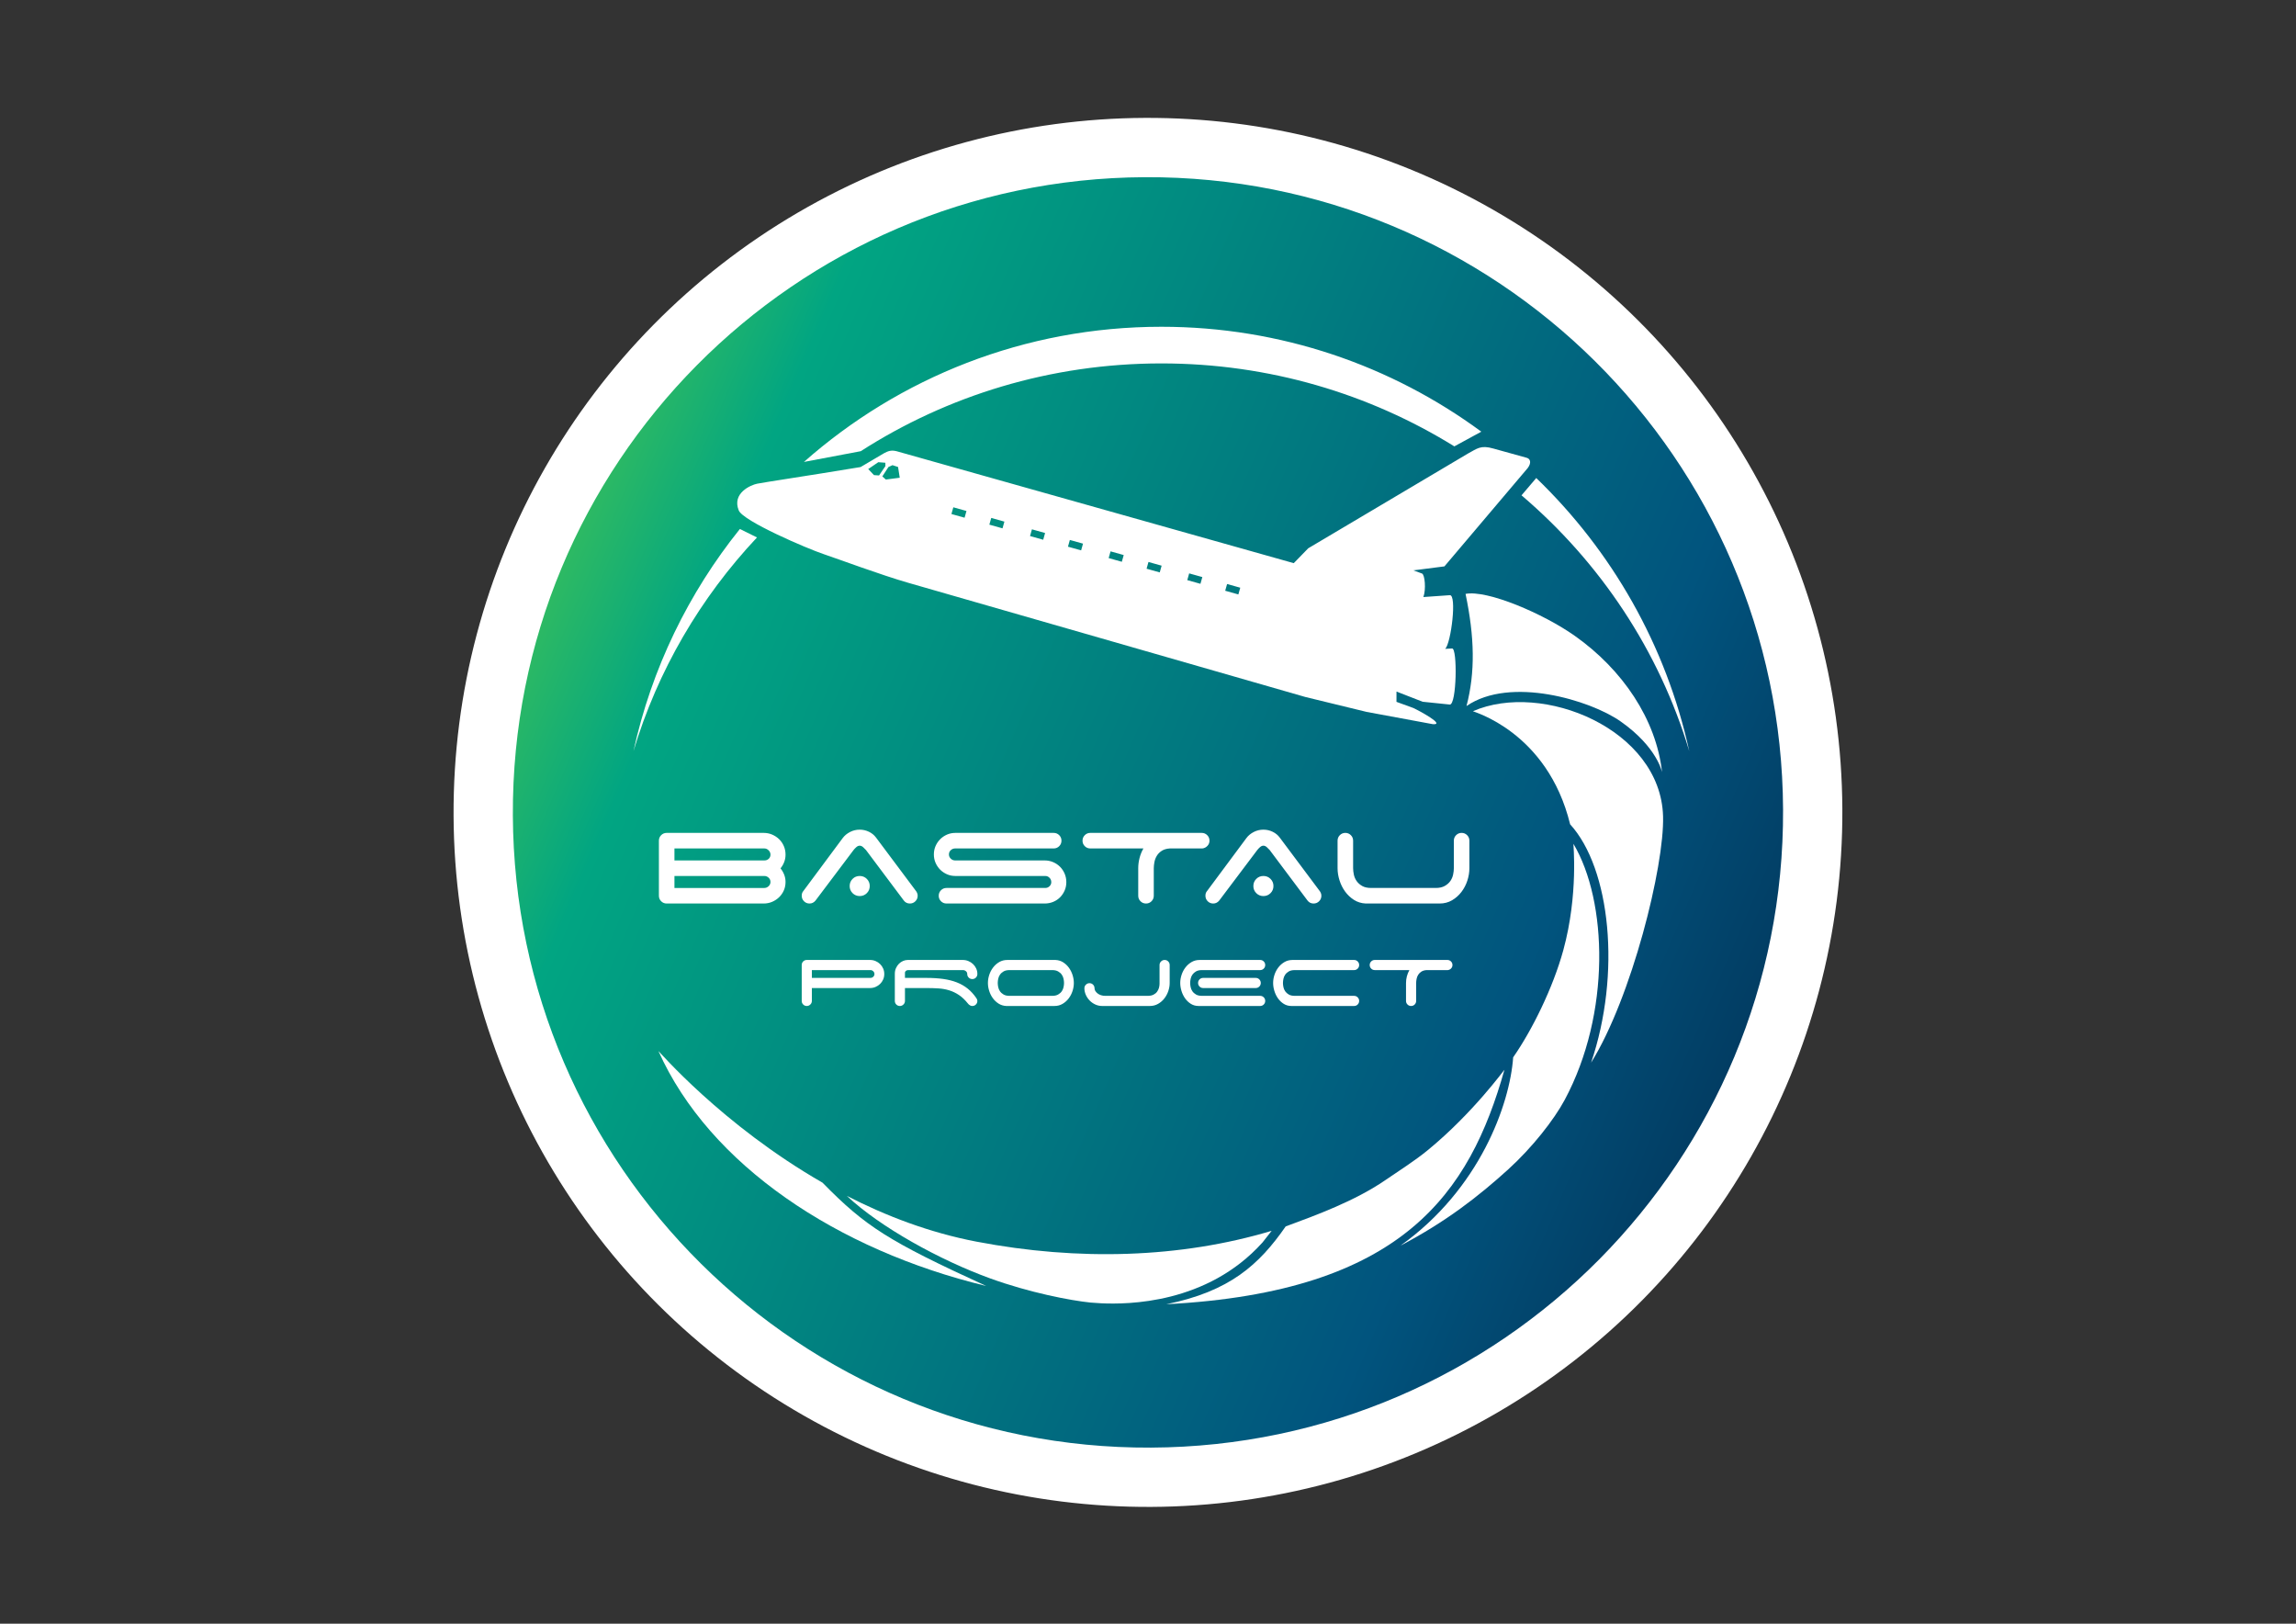<?xml version="1.0" encoding="UTF-8"?>
<!DOCTYPE svg PUBLIC "-//W3C//DTD SVG 1.1//EN" "http://www.w3.org/Graphics/SVG/1.1/DTD/svg11.dtd">
<!-- Creator: CorelDRAW 2021 (64-Bit) -->
<svg xmlns="http://www.w3.org/2000/svg" xml:space="preserve" width="297mm" height="210mm" version="1.1" style="shape-rendering:geometricPrecision; text-rendering:geometricPrecision; image-rendering:optimizeQuality; fill-rule:evenodd; clip-rule:evenodd"
viewBox="0 0 29700 21000"
 xmlns:xlink="http://www.w3.org/1999/xlink"
 xmlns:xodm="http://www.corel.com/coreldraw/odm/2003">
 <rect x="0" y="0" width="29700" height="21000" fill="#333333" stroke="none"/>
 <defs>
  <style type="text/css">
   <![CDATA[
    .fil0 {fill:white}
    .fil3 {fill:white;fill-rule:nonzero}
    .fil2 {fill:white}
    .fil1 {fill:url(#id0)}
   ]]>
  </style>
  <linearGradient id="id0" gradientUnits="userSpaceOnUse" x1="1797.62" y1="10997.65" x2="23324.29" y2="20257.45">
   <stop offset="0" style="stop-opacity:1; stop-color:#83E127"/>
   <stop offset="0.231" style="stop-opacity:1; stop-color:#01A582"/>
   <stop offset="0.729" style="stop-opacity:1; stop-color:#01547E"/>
   <stop offset="1" style="stop-opacity:1; stop-color:#042244"/>
  </linearGradient>
 </defs>
 <g id="Слой_x0020_1">
  <g id="_2028450774192">
   <circle class="fil0" transform="matrix(-1.264 0.006 0.006 1.264 14849.5 10507.1)" r="7106.25"/>
   <path class="fil1" d="M14810.49 2291.67c4537.27,-21.53 8232.92,3639.2 8254.44,8176.47 21.53,4537.27 -3639.2,8232.92 -8176.47,8254.44 -4537.27,21.53 -8232.92,-3639.2 -8254.44,-8176.47 -21.53,-4537.27 3639.2,-8232.92 8176.47,-8254.44z"/>
   <path class="fil2" d="M11593.81 5834.63l5141.58 1449.04 187.24 -192.42 2067.36 -1226.02c117.56,-62.94 162.36,-111.62 326.34,-64.47l432.47 119.97c47.64,13.21 63.55,64.48 14.05,131.54l-1078.29 1272.94 -401.76 51.58 111.37 40.81c37.47,13.73 54.01,205.61 18.07,304.19l341.46 -24c93.78,-9.82 17.22,618.84 -58.87,694.06l88.84 -4.88c70.85,-5.36 59.52,730.85 -29.82,725.22l-350.78 -36.22 -338.58 -131.55 -0.21 132.99 217.43 79.1c71.17,32.14 426.12,223.67 251.62,209.21l-855.53 -158.52 -792.41 -192.87 -5132.67 -1475.67c-359.61,-103.39 -893.41,-303.01 -1094.79,-370.7 -225.25,-75.71 -1046.28,-428.84 -1101.76,-566.61 -90.53,-224.81 156.92,-328.68 236.83,-345.15 78.46,-16.19 730.52,-115.85 837.49,-134.12l502.28 -81.69 300.93 -177.66c56.3,-30.28 93.77,-43.04 160.11,-28.1zm3958.96 1628.97l-170.22 -47.7 -24.4 87.07 170.23 47.69 24.39 -87.06zm490.53 137.44l-170.23 -47.7 -24.39 87.07 170.22 47.69 24.4 -87.06zm-1187.19 -332.64l170.23 47.69 -24.4 87.07 -170.22 -47.7 24.39 -87.06zm-490.52 -137.44l170.23 47.69 -24.4 87.07 -170.22 -47.7 24.39 -87.06zm-846.73 -237.25l-170.23 -47.69 -24.39 87.06 170.22 47.7 24.4 -87.07zm490.52 137.44l-170.22 -47.69 -24.4 87.06 170.23 47.7 24.39 -87.07zm-1187.18 -332.64l170.22 47.7 -24.39 87.07 -170.23 -47.7 24.4 -87.07zm-490.52 -137.44l170.22 47.7 -24.39 87.07 -170.23 -47.7 24.4 -87.07zm-714.81 -521.44l21.87 139.08 -179.95 23.4 -45.32 -40.42 78.98 -121.56 52.64 -23.98 71.78 23.48zm-255.5 -61.9l-130.56 88.84 74.83 78.31 65.49 4.35 81.93 -120.46 -0.43 -43.78 -91.26 -7.26z"/>
   <path class="fil0" d="M14245.59 16856c-46.76,-2.94 -93.54,-5.82 -140.2,-9.52 -258.97,-26.58 -787.05,-127.81 -1295.97,-312.17 -651.76,-236.09 -1426.52,-664.8 -1854.37,-1066.89l0.01 -0.13c503.77,258.36 1068.26,475.08 1676.79,591.51 1319.29,252.41 2639.39,212.62 3817.3,-140.01l-0.14 0.35c0,0 -116.23,148.28 -117.6,149.8 -720.34,800.49 -1751.88,802.02 -2085.82,787.06z"/>
   <path class="fil0" d="M12756.87 16632c-1921.68,-463.36 -3580.28,-1563.21 -4239.31,-3037.48 -6.8,-15.19 816.11,952.34 2121.97,1701.36l0.37 0.4c556.52,567.35 852.3,756.36 2116.97,1335.72z"/>
   <path class="fil0" d="M15086.7 16868.12c3065.78,-158.92 3924.89,-1442.66 4373.88,-3032.11 2.49,-8.81 -402.36,556.37 -992.27,1039.99 -167.13,137.02 -358,256.81 -549.74,388.15 -391.95,268.5 -889.26,450.93 -1287.45,597.59 -344.64,495.64 -722.86,839.87 -1544.42,1006.38z"/>
   <path class="fil0" d="M18115.87 16110.17c587.94,-308.22 1011.86,-639.18 1394.47,-986.64 311.62,-283.01 592.96,-643.07 729.67,-898.11 599.05,-1117.51 554.33,-2570.6 113.37,-3311.66 -4.62,-7.74 67.42,649.83 -131.05,1374.91 -133.64,488.23 -405.72,1038.18 -648.77,1386.02 -42.64,608.25 -434.99,1707.77 -1457.69,2435.48z"/>
   <path class="fil0" d="M20581.63 13743.9c524.2,-841.16 948.82,-2541.13 930.99,-3186.28 -31.14,-1126.84 -1562.07,-1752.66 -2459.61,-1358.95 -8.29,3.63 963.7,260.39 1257.39,1462.18 522.09,571.3 662.02,1932.56 271.23,3083.05z"/>
   <path class="fil0" d="M18957.75 7681.01c280.13,-54.23 1003.35,253.49 1412.61,542.3 616.75,435.25 1053.57,1078.92 1129.38,1763.73 1,9.05 -55.99,-320.89 -539.02,-658.55 -389.35,-272.16 -1423.92,-586.68 -1990.76,-196.95 114.45,-437.89 105.06,-888.62 -12.21,-1450.53z"/>
   <path class="fil3" d="M8724.32 11484.45l1162.57 0c20.94,0 39.45,-7.68 55.51,-23.03 16.06,-15.37 24.08,-33.53 24.08,-54.47 0,-22.34 -8.02,-40.85 -24.08,-55.51 -16.06,-14.66 -34.57,-21.99 -55.51,-21.99l-1162.57 0 0 155zm0 -511.11l0 155.01 1164.67 0c20.94,0 39.09,-6.98 54.46,-20.95 15.36,-13.96 23.03,-32.12 23.03,-54.46 0,-20.95 -8.02,-39.45 -24.08,-55.5 -16.06,-16.06 -34.57,-24.1 -55.51,-24.1l-1162.57 0zm-100.55 712.21c-27.92,0 -51.67,-9.78 -71.22,-29.33 -19.55,-19.55 -29.32,-43.29 -29.32,-71.22l0 -712.21c0,-27.92 9.77,-51.67 29.32,-71.22 19.55,-19.54 43.3,-29.32 71.22,-29.32l1254.74 0c39.1,0 75.76,7.33 109.98,21.99 34.21,14.67 64.23,34.57 90.07,59.7 25.84,25.14 46.08,54.82 60.74,89.02 14.67,34.22 21.99,70.88 21.99,109.98 0,34.92 -5.93,67.38 -17.8,97.41 -11.86,30.02 -27.57,56.9 -47.13,80.64 19.56,23.74 35.27,50.62 47.13,80.65 11.87,30.03 17.8,61.79 17.8,95.31 0,39.1 -7.32,75.41 -21.99,108.93 -14.66,33.51 -34.9,62.84 -60.74,87.98 -25.84,25.13 -55.86,45.03 -90.07,59.69 -34.22,14.67 -70.88,22 -109.98,22l-1254.74 0zm2367.03 -226.23c0,-36.31 12.58,-67.04 37.72,-92.17 25.12,-25.14 55.85,-37.7 92.16,-37.7 36.31,0 67.03,12.56 92.16,37.7 25.14,25.13 37.72,55.86 37.72,92.17 0,36.31 -12.58,67.03 -37.72,92.17 -25.13,25.13 -55.85,37.7 -92.16,37.7 -36.31,0 -67.04,-12.57 -92.16,-37.7 -25.14,-25.14 -37.72,-55.86 -37.72,-92.17zm-441.98 188.52c-20.94,25.14 -46.78,37.71 -77.5,37.71 -27.93,0 -51.68,-9.78 -71.23,-29.33 -19.54,-19.55 -29.32,-43.29 -29.32,-71.22 0,-25.14 6.98,-45.39 20.95,-60.75l509.01 -684.97c23.75,-32.11 55.17,-58.3 94.26,-78.55 39.11,-20.25 81.01,-30.38 125.69,-30.38 41.89,0 81.69,9.08 119.4,27.23 37.71,18.16 68.43,43.29 92.17,75.41l509.02 680.78c8.37,9.78 15.35,20.6 20.95,32.48 5.58,11.87 8.37,24.78 8.37,38.75 0,27.93 -9.78,51.67 -29.32,71.22 -19.56,19.55 -43.3,29.33 -71.23,29.33 -33.51,0 -60.04,-13.26 -79.6,-39.81l-488.07 -651.45c-9.77,-11.17 -21.99,-23.39 -36.65,-36.66 -14.66,-13.26 -29.68,-19.9 -45.04,-19.9 -15.36,0 -30.38,6.64 -45.04,19.9 -14.66,13.27 -26.19,25.49 -34.56,36.66l-492.26 653.55zm1809.84 -318.39c-39.1,0 -75.41,-7.34 -108.92,-22 -33.52,-14.66 -62.85,-34.56 -87.99,-59.7 -25.12,-25.14 -45.03,-54.46 -59.69,-87.98 -14.67,-33.51 -22,-69.82 -22,-108.92 0,-39.11 7.33,-75.42 22,-108.93 14.66,-33.51 34.57,-62.84 59.69,-87.98 25.14,-25.13 54.47,-45.03 87.99,-59.7 33.51,-14.66 69.82,-21.99 108.92,-21.99l1271.5 0c27.93,0 51.66,9.78 71.22,29.32 19.55,19.55 29.33,43.3 29.33,71.22 0,27.93 -9.78,51.68 -29.33,71.22 -19.56,19.55 -43.29,29.33 -71.22,29.33l-1275.69 0c-20.94,0 -39.45,7.33 -55.51,21.99 -16.06,14.67 -24.09,33.17 -24.09,55.52 0,20.95 8.03,39.1 24.09,54.46 16.06,15.36 34.57,23.04 55.51,23.04l1158.38 0c39.11,0 75.77,7.33 109.97,22 34.22,14.65 63.89,34.56 89.03,59.7 25.14,25.14 45.04,54.8 59.7,89.02 14.66,34.21 22,70.87 22,109.98 0,39.09 -7.34,75.4 -22,108.92 -14.66,33.52 -34.56,62.84 -59.7,87.98 -25.14,25.14 -54.81,44.68 -89.03,58.65 -34.2,13.97 -70.86,20.95 -109.97,20.95l-1269.4 0c-27.92,0 -51.67,-9.78 -71.22,-29.33 -19.55,-19.55 -29.32,-43.29 -29.32,-71.22 0,-27.93 9.77,-51.67 29.32,-71.23 19.55,-19.54 43.3,-29.32 71.22,-29.32l1277.78 0c20.95,0 39.1,-7.32 54.46,-21.99 15.36,-14.66 23.05,-32.46 23.05,-53.41 0,-22.35 -7.69,-41.2 -23.05,-56.56 -15.36,-15.36 -33.51,-23.04 -54.46,-23.04l-1162.57 0zm3186.07 -557.2c27.93,0 51.67,9.78 71.23,29.32 19.54,19.55 29.32,43.3 29.32,71.22 0,26.54 -9.08,49.23 -27.23,68.08 -18.16,18.85 -39.81,29.68 -64.94,32.47l-421.04 0c-41.89,2.8 -76.46,12.91 -103.69,30.38 -27.23,17.45 -48.53,38.75 -63.89,63.88 -15.36,25.14 -25.84,52.37 -31.42,81.69 -5.59,29.33 -8.37,55.87 -8.37,79.6l0 356.11c0,27.93 -9.78,51.67 -29.33,71.22 -19.56,19.55 -43.29,29.33 -71.23,29.33 -27.93,0 -51.66,-9.78 -71.22,-29.33 -19.55,-19.55 -29.33,-43.29 -29.33,-71.22l0 -356.11c0,-43.29 5.59,-86.92 16.77,-130.91 11.17,-44 27.93,-85.54 50.27,-124.64l-687.07 0c-27.92,0 -51.67,-9.78 -71.23,-29.33 -19.54,-19.54 -29.31,-43.29 -29.31,-71.22 0,-27.92 9.77,-51.67 29.31,-71.22 19.56,-19.54 43.31,-29.32 71.23,-29.32l1441.17 0zm668.21 687.07c0,-36.31 12.57,-67.04 37.71,-92.17 25.13,-25.14 55.86,-37.7 92.17,-37.7 36.31,0 67.03,12.56 92.16,37.7 25.14,25.13 37.71,55.86 37.71,92.17 0,36.31 -12.57,67.03 -37.71,92.17 -25.13,25.13 -55.85,37.7 -92.16,37.7 -36.31,0 -67.04,-12.57 -92.17,-37.7 -25.14,-25.14 -37.71,-55.86 -37.71,-92.17zm-441.98 188.52c-20.95,25.14 -46.78,37.71 -77.51,37.71 -27.92,0 -51.67,-9.78 -71.22,-29.33 -19.55,-19.55 -29.32,-43.29 -29.32,-71.22 0,-25.14 6.98,-45.39 20.94,-60.75l509.02 -684.97c23.74,-32.11 55.16,-58.3 94.26,-78.55 39.11,-20.25 81,-30.38 125.69,-30.38 41.89,0 81.68,9.08 119.4,27.23 37.7,18.16 68.43,43.29 92.16,75.41l509.03 680.78c8.37,9.78 15.35,20.6 20.94,32.48 5.59,11.87 8.38,24.78 8.38,38.75 0,27.93 -9.78,51.67 -29.32,71.22 -19.56,19.55 -43.3,29.33 -71.23,29.33 -33.51,0 -60.04,-13.26 -79.6,-39.81l-488.08 -651.45c-9.76,-11.17 -21.99,-23.39 -36.64,-36.66 -14.67,-13.26 -29.68,-19.9 -45.04,-19.9 -15.37,0 -30.38,6.64 -45.05,19.9 -14.65,13.27 -26.18,25.49 -34.55,36.66l-492.26 653.55zm1732.33 -418.95c0,25.14 3.15,52.72 9.43,82.75 6.28,30.03 18.15,57.6 35.6,82.74 17.47,25.14 41.2,46.44 71.23,63.89 30.03,17.45 69.47,26.18 118.35,26.18l833.7 0c47.48,0 86.59,-8.73 117.31,-26.18 30.71,-17.45 54.81,-38.75 72.26,-63.89 17.46,-25.14 29.33,-52.71 35.61,-82.74 6.29,-30.03 9.43,-57.61 9.43,-82.75l0 -356.1c0,-27.92 9.78,-51.67 29.32,-71.22 19.56,-19.54 43.3,-29.32 71.23,-29.32 27.92,0 51.67,9.78 71.21,29.32 19.56,19.55 29.33,43.3 29.33,71.22l0 356.1c0,53.08 -8.73,106.49 -26.18,160.26 -17.45,53.76 -42.94,102.63 -76.45,146.63 -33.52,43.98 -74.02,79.95 -121.5,107.87 -47.48,27.93 -101.25,41.9 -161.29,41.9l-955.2 0c-57.26,-2.8 -108.23,-18.5 -152.91,-47.14 -44.7,-28.62 -82.75,-64.58 -114.17,-107.87 -31.42,-43.3 -55.5,-91.48 -72.26,-144.54 -16.77,-53.07 -25.14,-105.44 -25.14,-157.11l0 -356.1c0,-27.92 9.78,-51.67 29.32,-71.22 19.56,-19.54 43.3,-29.32 71.23,-29.32 27.92,0 51.67,9.78 71.21,29.32 19.56,19.55 29.33,43.3 29.33,71.22l0 356.1z"/>
   <path class="fil3" d="M10501.85 12546.51l0 101.05 757.79 0c13.65,0 25.71,-4.78 36.17,-14.35 10.47,-9.55 15.7,-21.61 15.7,-36.18 0,-13.66 -5.23,-25.49 -15.7,-35.5 -10.46,-10.02 -22.52,-15.02 -36.17,-15.02l-757.79 0zm752.32 -131.07c25.48,0 49.38,4.78 71.69,14.33 22.29,9.56 41.87,22.53 58.7,38.92 16.85,16.38 30.05,35.5 39.6,57.34 9.56,21.85 14.34,45.51 14.34,71 0,25.49 -4.78,49.16 -14.34,71.01 -9.55,21.84 -22.75,40.96 -39.6,57.34 -16.83,16.38 -36.41,29.36 -58.7,38.91 -22.31,9.56 -46.21,14.34 -71.69,14.34l-752.32 0 0 166.57c0,18.21 -6.6,33.68 -19.8,46.43 -13.21,12.74 -28.46,19.11 -45.74,19.11 -18.21,0 -33.69,-6.37 -46.43,-19.11 -12.74,-12.75 -19.11,-28.22 -19.11,-46.43l0 -464.23c0,-18.21 6.37,-33.67 19.11,-46.42 12.74,-12.75 28.22,-19.11 46.43,-19.11l817.86 0zm1388.6 529.76c0,18.21 -6.38,33.68 -19.11,46.43 -12.75,12.74 -28.23,19.11 -46.43,19.11 -9.11,0 -17.29,-1.82 -24.57,-5.45 -7.29,-3.65 -14.12,-8.2 -20.48,-13.66 -5.47,-5.47 -9.57,-10.02 -12.3,-13.65 -37.31,-46.43 -75.77,-82.84 -115.38,-109.23 -39.59,-26.41 -81.23,-46.43 -124.92,-60.09 -43.7,-13.65 -89.89,-22.06 -138.59,-25.26 -48.7,-3.18 -100.82,-4.77 -156.34,-4.77l-278.53 0 0 166.57c0,18.21 -6.6,33.68 -19.8,46.43 -13.2,12.74 -28.46,19.11 -45.74,19.11 -18.21,0 -33.69,-6.37 -46.43,-19.11 -12.74,-12.75 -19.11,-28.22 -19.11,-46.43l0 -350.9c0,-27.31 5,-51.89 15.02,-73.73 10.01,-21.85 22.76,-40.51 38.22,-55.98 15.48,-15.48 33.23,-27.54 53.26,-36.19 20.03,-8.64 40.04,-12.96 60.07,-12.96l712.73 0c25.5,0 49.61,4.78 72.37,14.33 22.76,9.56 42.78,22.53 60.08,38.92 17.29,16.38 30.95,35.5 40.96,57.34 10.01,21.85 15.02,45.51 15.02,71 0,18.2 -6.38,33.68 -19.11,46.43 -12.75,12.73 -28.23,19.11 -46.43,19.11 -18.21,0 -33.67,-6.38 -46.42,-19.11 -12.75,-12.75 -19.11,-28.23 -19.11,-46.43 0,-13.66 -4.79,-25.03 -14.35,-34.14 -9.55,-9.1 -20.71,-14.56 -33.44,-16.38l-715.47 0c-11.83,0 -21.39,2.97 -28.67,8.88 -7.29,5.92 -11.84,12.97 -13.65,21.16l0 71.01 278.53 0c80.1,0 152.47,4.55 217.09,13.65 64.64,9.1 123.12,23.89 175.46,44.37 52.34,20.48 99.22,47.34 140.63,80.56 41.42,33.22 78.52,73.96 111.28,122.2 9.11,11.83 13.66,24.12 13.66,36.86zm968.05 -65.53c30.96,0 56.44,-5.69 76.47,-17.07 20.03,-11.38 35.73,-25.26 47.11,-41.64 11.38,-16.38 19.11,-34.36 23.21,-53.94 4.1,-19.56 6.15,-37.54 6.15,-53.93 0,-16.39 -2.05,-34.37 -6.15,-53.93 -4.1,-19.57 -11.83,-37.55 -23.21,-53.94 -11.38,-16.38 -27.08,-30.26 -47.11,-41.64 -20.03,-11.37 -45.51,-17.07 -76.47,-17.07l-551.61 0c-31.86,0 -57.57,5.7 -77.14,17.07 -19.58,11.38 -35.05,25.26 -46.42,41.64 -11.38,16.39 -19.13,34.37 -23.22,53.94 -4.09,19.56 -6.14,37.54 -6.14,53.93 0,16.39 2.05,34.37 6.14,53.93 4.09,19.58 11.84,37.56 23.22,53.94 11.37,16.38 26.84,30.26 46.42,41.64 19.57,11.38 45.28,17.07 77.14,17.07l551.61 0zm279.91 -166.58c0,34.59 -5.69,69.41 -17.06,104.45 -11.38,35.05 -27.99,66.91 -49.84,95.58 -21.85,28.67 -48.24,52.11 -79.2,70.31 -30.94,18.21 -65.99,27.31 -105.13,27.31l-622.62 0c-37.32,-1.82 -70.55,-12.05 -99.67,-30.71 -29.13,-18.66 -53.93,-42.11 -74.41,-70.32 -20.48,-28.23 -36.19,-59.62 -47.11,-94.22 -10.93,-34.59 -16.38,-68.72 -16.38,-102.4 0,-34.59 5.68,-69.41 17.06,-104.45 11.38,-35.05 28,-66.91 49.84,-95.57 21.85,-28.68 48.25,-52.12 79.19,-70.32 30.95,-18.21 65.99,-27.31 105.13,-27.31l622.62 0c37.32,1.81 70.55,12.06 99.68,30.72 29.13,18.65 53.93,42.1 74.41,70.31 20.48,28.22 36.18,59.62 47.11,94.21 10.92,34.6 16.38,68.74 16.38,102.41zm267.62 68.27c0,12.74 3.63,24.8 10.91,36.18 7.29,11.38 17.08,21.85 29.36,31.41 12.29,9.55 26.85,17.07 43.69,22.53 16.85,5.45 34.82,8.19 53.94,8.19l550.25 0c30.04,0 54.84,-5.01 74.42,-15.02 19.56,-10.01 35.04,-22.76 46.42,-38.23 11.37,-15.48 19.57,-32.32 24.57,-50.52 5.01,-18.21 7.51,-35.51 7.51,-51.89l0 -243.04c0,-18.21 6.6,-33.67 19.8,-46.42 13.2,-12.75 28.44,-19.11 45.74,-19.11 18.21,0 33.68,6.36 46.42,19.11 12.75,12.75 19.12,28.21 19.12,46.42l0 232.12c0,34.59 -5.92,69.41 -17.75,104.45 -11.83,35.05 -28.9,66.91 -51.21,95.58 -22.29,28.67 -49.37,52.11 -81.23,70.31 -31.86,18.21 -67.36,27.31 -106.5,27.31l-617.16 0c-30.95,0 -60.31,-6.37 -88.07,-19.11 -27.76,-12.75 -52.11,-29.81 -73.04,-51.21 -20.94,-21.38 -37.56,-45.96 -49.84,-73.72 -12.29,-27.76 -18.43,-56.21 -18.43,-85.34 0,-18.21 6.6,-33.68 19.8,-46.42 13.19,-12.75 28.44,-19.11 45.74,-19.11 18.2,0 33.68,6.36 46.42,19.11 12.74,12.74 19.12,28.21 19.12,46.42zm2084.94 -133.8c18.21,0 33.69,6.36 46.42,19.11 12.75,12.75 19.12,28.21 19.12,46.42 0,18.2 -6.37,33.68 -19.12,46.43 -12.73,12.73 -28.21,19.11 -46.42,19.11l-679.96 0c-18.21,0 -33.68,-6.38 -46.42,-19.11 -12.75,-12.75 -19.12,-28.23 -19.12,-46.43 0,-18.21 6.37,-33.67 19.12,-46.42 12.74,-12.75 28.21,-19.11 46.42,-19.11l679.96 0zm-694.97 -101.05c-31.86,0 -57.59,5.7 -77.15,17.07 -19.57,11.38 -35.05,25.26 -46.43,41.64 -11.38,16.39 -19.11,34.37 -23.21,53.94 -4.1,19.56 -6.15,37.54 -6.15,53.93 0,16.39 2.05,34.37 6.15,53.93 4.1,19.58 11.83,37.56 23.21,53.94 11.38,16.38 26.86,30.26 46.43,41.64 19.56,11.38 45.29,17.07 77.15,17.07l752.32 0c18.2,0 33.68,6.36 46.43,19.11 12.73,12.75 19.11,28.22 19.11,46.42 0,18.21 -6.38,33.68 -19.11,46.43 -12.75,12.74 -28.23,19.11 -46.43,19.11l-796.03 0c-37.31,0 -70.54,-9.1 -99.66,-27.31 -29.13,-18.2 -53.94,-41.64 -74.42,-70.31 -20.48,-28.67 -36.18,-60.76 -47.11,-96.26 -10.92,-35.5 -16.38,-70.09 -16.38,-103.77 0,-34.59 5.68,-69.41 17.06,-104.45 11.38,-35.05 28,-66.91 49.84,-95.57 21.85,-28.68 48.25,-52.12 79.2,-70.32 30.95,-18.21 65.99,-27.31 105.13,-27.31l782.37 0c18.2,0 33.68,6.36 46.43,19.11 12.73,12.75 19.11,28.21 19.11,46.42 0,18.2 -6.38,33.68 -19.11,46.43 -12.75,12.74 -28.23,19.11 -46.43,19.11l-752.32 0zm920.26 166.58c0,-34.59 5.69,-69.41 17.06,-104.45 11.38,-35.05 28,-66.91 49.84,-95.57 21.85,-28.68 48.26,-52.12 79.2,-70.32 30.95,-18.21 65.99,-27.31 105.13,-27.31l796.02 0c18.21,0 33.69,6.36 46.43,19.11 12.74,12.75 19.11,28.21 19.11,46.42 0,18.2 -6.37,33.68 -19.11,46.43 -12.74,12.74 -28.22,19.11 -46.43,19.11l-767.34 0c-31.86,0 -57.57,5.7 -77.15,17.07 -19.57,11.38 -35.04,25.26 -46.42,41.64 -11.37,16.39 -19.12,34.37 -23.22,53.94 -4.08,19.56 -6.13,37.54 -6.13,53.93 0,16.39 2.05,34.37 6.13,53.93 4.1,19.58 11.85,37.56 23.22,53.94 11.38,16.38 26.85,30.26 46.42,41.64 19.58,11.38 45.29,17.07 77.15,17.07l767.34 0c18.21,0 33.69,6.36 46.43,19.11 12.74,12.75 19.11,28.22 19.11,46.42 0,18.21 -6.37,33.68 -19.11,46.43 -12.74,12.74 -28.22,19.11 -46.43,19.11l-809.67 0c-37.32,0 -70.55,-9.1 -99.67,-27.31 -29.13,-18.2 -53.93,-41.64 -74.42,-70.31 -20.48,-28.67 -36.18,-60.76 -47.1,-96.26 -10.93,-35.5 -16.39,-70.09 -16.39,-103.77zm2254.26 -297.65c18.21,0 33.67,6.36 46.42,19.11 12.75,12.75 19.11,28.21 19.11,46.42 0,17.3 -5.91,32.1 -17.74,44.38 -11.84,12.28 -25.95,19.34 -42.33,21.16l-274.45 0c-27.3,1.82 -49.83,8.42 -67.58,19.8 -17.75,11.38 -31.63,25.26 -41.65,41.64 -10.01,16.39 -16.83,34.14 -20.48,53.26 -3.63,19.11 -5.46,36.41 -5.46,51.88l0 232.11c0,18.21 -6.37,33.68 -19.11,46.43 -12.74,12.74 -28.22,19.11 -46.43,19.11 -18.2,0 -33.68,-6.37 -46.42,-19.11 -12.74,-12.75 -19.12,-28.22 -19.12,-46.43l0 -232.11c0,-28.22 3.65,-56.66 10.93,-85.34 7.28,-28.67 18.2,-55.75 32.77,-81.24l-447.85 0c-18.2,0 -33.68,-6.37 -46.43,-19.11 -12.73,-12.75 -19.11,-28.23 -19.11,-46.43 0,-18.21 6.38,-33.67 19.11,-46.42 12.75,-12.75 28.23,-19.11 46.43,-19.11l939.39 0z"/>
   <path class="fil0" d="M15022.89 4226.18c1549.06,0 2980.17,504.06 4138.85,1356.82l-349.04 190.01 -0.03 0.07c-1097.3,-679.51 -2396.68,-1072.87 -3789.78,-1072.87 -1435.24,0 -2771,417.54 -3888.82,1135.34l-0.02 -0.01 -734.89 138.87c1232.27,-1087.83 2850.71,-1748.23 4623.73,-1748.23zm4849.33 1956.22c975.68,940.09 1678.99,2160.92 1979.37,3532.7 -389.55,-1300.71 -1153.8,-2443.76 -2169.97,-3308.85l0.04 -0.03 190.56 -223.82zm-10080.18 768.77c-731.5,778.42 -1285.34,1720.41 -1597.85,2763.93 234.34,-1070.21 713.83,-2048.69 1376.67,-2873.54l221.16 109.58 0.02 0.03z"/>
  </g>
 </g>
</svg>
